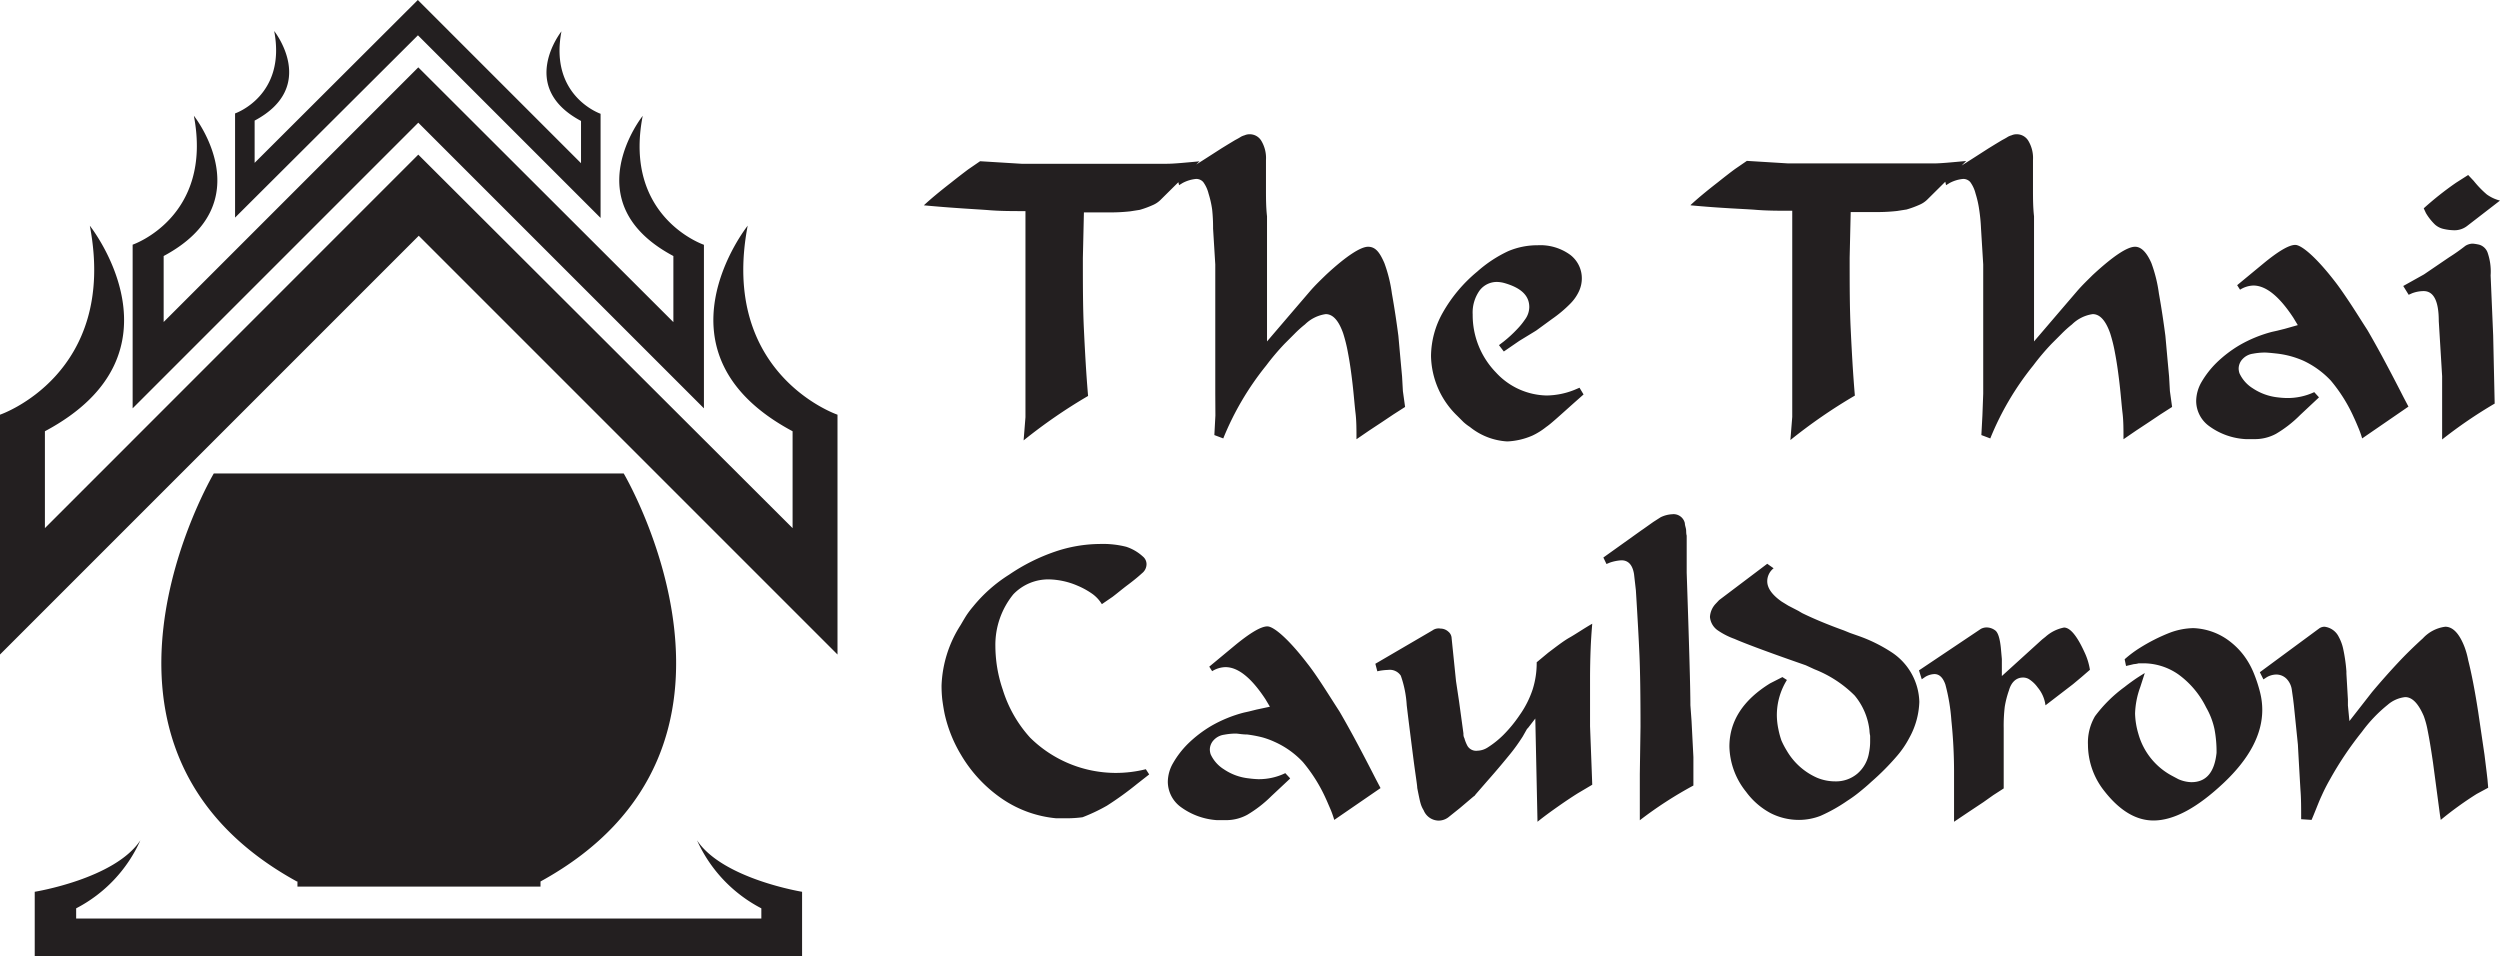 <svg id="Logo" xmlns="http://www.w3.org/2000/svg" viewBox="0 0 216 82.6"><path id="the-thai-cauldron_blk" d="M46.7,76.16h0v.44h-21v-.44h-.05C4.49,64.54,18.47,40.91,18.47,40.91H53.89S67.87,64.54,46.7,76.16ZM60.22,72.6a12.32,12.32,0,0,0,5.56,5.88v.88H6.58v-.88a12.25,12.25,0,0,0,5.55-5.88C9.94,75.93,3,77.05,3,77.05V82.6h66.3V77.05S62.42,75.93,60.22,72.6ZM36.14,13.36,3.88,45.63V37.26C16.53,30.52,7.76,19.5,7.76,19.5,10.21,32.36,0,35.83,0,35.83V56.55L36.18,20.37,72.36,56.55V35.83S62.15,32.36,64.6,19.5c0,0-8.78,11,3.88,17.76v8.37Zm0-7.54-22,22V22.12C22.74,17.52,16.75,10,16.75,10c1.67,8.77-5.29,11.14-5.29,11.14V35.28L36.14,10.6,60.82,35.28V21.15s-7-2.37-5.29-11.14c0,0-6,7.51,2.65,12.11v5.71ZM36.1,0,22,14.07V10.42c5.52-2.94,1.69-7.74,1.69-7.74,1.07,5.6-3.38,7.12-3.38,7.12v9L36.11,3.05,51.89,18.83v-9s-4.45-1.52-3.38-7.12c0,0-3.83,4.8,1.69,7.74v3.65ZM79.82,17.74q.87-.81,2.34-1.95c.59-.47,1.1-.86,1.5-1.16l.51-.35.51-.35,3.58.22,4,0,3.91,0h1c1.75,0,3,0,3.63,0s1.62-.1,2.83-.21l-3.39,3.36a2.15,2.15,0,0,1-.62.41,8.45,8.45,0,0,1-1.14.42l-.83.13a15.73,15.73,0,0,1-2,.09l-2,0-.09,3.94c0,2.26,0,4.31.09,6.17s.19,3.77.36,5.75a45.6,45.6,0,0,0-5.57,3.84l.16-2,0-17.81c-1.1,0-2.15,0-3.13-.08S82.59,18,79.82,17.74Zm21.91-2.37c0-.09.29-.34,1-.77s1.45-.91,2.82-1.79l.57-.35.58-.35c.17-.09.34-.18.51-.29a1.56,1.56,0,0,1,.32-.13,1.06,1.06,0,0,1,.45-.09,1.16,1.16,0,0,1,1,.57,2.89,2.89,0,0,1,.4,1.66c0,.92,0,1.76,0,2.51s0,1.54.09,2.35V29.5l1.12-1.31c1.24-1.45,2.09-2.44,2.57-3s.95-1,1.4-1.44c1.74-1.62,3-2.43,3.64-2.43s1,.47,1.41,1.41a12.31,12.31,0,0,1,.65,2.63c.23,1.29.41,2.51.56,3.66l.19,2.11.13,1.41.07,1.25.19,1.37-1,.64-1,.67-1.12.74-1.08.74c0-.84,0-1.58-.08-2.24s-.14-1.51-.26-2.55-.25-1.93-.4-2.7a13.18,13.18,0,0,0-.41-1.66c-.39-1.11-.89-1.66-1.51-1.66a3.2,3.2,0,0,0-1.79.89,9.52,9.52,0,0,0-.91.82l-.85.85a20.86,20.86,0,0,0-1.59,1.88,24.81,24.81,0,0,0-3.71,6.3l-.77-.29.09-1.69L105,34V28.61c0-1.73,0-3.37,0-4.93l0-.83-.19-3.1a14.88,14.88,0,0,0-.08-1.65,8.57,8.57,0,0,0-.31-1.37,2.86,2.86,0,0,0-.46-1,.8.8,0,0,0-.62-.27,3.07,3.07,0,0,0-1.16.35l-.31.19Zm28.2,15-.42-.55.42-.32a11.05,11.05,0,0,0,1.16-1.07,6.2,6.2,0,0,0,.66-.81,1.85,1.85,0,0,0,.38-1.09c0-1-.72-1.67-2.17-2.08a2.57,2.57,0,0,0-.61-.09,1.86,1.86,0,0,0-1.52.75,3.28,3.28,0,0,0-.59,2.06,7.11,7.11,0,0,0,2,5,6.1,6.1,0,0,0,4.38,2,6.66,6.66,0,0,0,2.4-.48l.45-.19.35.58-.61.54c-1.34,1.19-2.21,2-2.62,2.27a6,6,0,0,1-1.18.74,6.08,6.08,0,0,1-2.18.51A5.63,5.63,0,0,1,127,36.89a4.23,4.23,0,0,1-.55-.42l-.54-.54a7.36,7.36,0,0,1-2.27-5.18,7.74,7.74,0,0,1,1-3.71,12.7,12.7,0,0,1,3-3.58,11,11,0,0,1,2.67-1.76,6.44,6.44,0,0,1,2.54-.51,4.39,4.39,0,0,1,2.82.83,2.55,2.55,0,0,1,1,2.05,2.64,2.64,0,0,1-.24,1.08,3.75,3.75,0,0,1-.74,1.07,10.92,10.92,0,0,1-1.58,1.33l-1.37,1-.16.1-1.31.8Zm16.14-12.66q.87-.81,2.34-1.95c.59-.47,1.09-.86,1.5-1.16l.51-.35.51-.35,3.58.22,4,0,3.91,0h1c1.75,0,3,0,3.63,0s1.62-.1,2.83-.21l-3.39,3.36a2.15,2.15,0,0,1-.62.41,8.45,8.45,0,0,1-1.14.42l-.83.13a15.73,15.73,0,0,1-2,.09l-2,0-.09,3.94c0,2.26,0,4.31.09,6.17s.19,3.77.36,5.75a45.6,45.6,0,0,0-5.57,3.84l.16-2,0-17.81c-1.1,0-2.15,0-3.13-.08S148.84,18,146.07,17.74ZM168,15.37c0-.09.29-.34,1-.77s1.45-.91,2.82-1.79l.57-.35.58-.35c.17-.09.34-.18.51-.29a1.56,1.56,0,0,1,.32-.13,1.06,1.06,0,0,1,.45-.09,1.16,1.16,0,0,1,1,.57,2.89,2.89,0,0,1,.4,1.66c0,.92,0,1.76,0,2.51s0,1.54.09,2.35V29.5l1.12-1.31c1.24-1.45,2.09-2.44,2.57-3s.95-1,1.39-1.44q2.63-2.43,3.65-2.43.79,0,1.41,1.41a12.31,12.31,0,0,1,.65,2.63c.23,1.29.41,2.51.56,3.66l.19,2.11.13,1.41.07,1.25.19,1.37-1,.64-1,.67-1.12.74-1.08.74c0-.84,0-1.58-.08-2.24s-.14-1.51-.26-2.55-.25-1.93-.4-2.7a13.18,13.18,0,0,0-.41-1.66c-.39-1.11-.89-1.66-1.51-1.66a3.2,3.2,0,0,0-1.79.89,9.52,9.52,0,0,0-.91.82l-.85.85a20.86,20.86,0,0,0-1.59,1.88,24.81,24.81,0,0,0-3.71,6.3l-.77-.29.09-1.69.07-1.89V28.61c0-1.73,0-3.37,0-4.93l0-.83-.19-3.1A14.88,14.88,0,0,0,171,18.1a8.57,8.57,0,0,0-.31-1.37,2.86,2.86,0,0,0-.46-1,.8.8,0,0,0-.62-.27,3.07,3.07,0,0,0-1.16.35l-.31.19Zm30.53,12.72-.38-.63q-1.83-2.79-3.46-2.79a2.29,2.29,0,0,0-1.15.36l-.25-.39,2.24-1.85c1.32-1.09,2.24-1.63,2.78-1.63s1.81,1.06,3.45,3.19c.32.41.73,1,1.23,1.75s1,1.56,1.55,2.41q.51.87,1.23,2.19c.48.89,1.12,2.1,1.9,3.63l.42.8-4,2.75a8.31,8.31,0,0,0-.36-1c-.14-.34-.26-.61-.35-.8a13.54,13.54,0,0,0-2-3.2A7.75,7.75,0,0,0,199,31.16a8.31,8.31,0,0,0-1.07-.38,8.08,8.08,0,0,0-1.28-.24c-.46-.05-.79-.08-1-.08a5.69,5.69,0,0,0-1,.1,1.5,1.5,0,0,0-.89.46,1.21,1.21,0,0,0-.34.85,1.47,1.47,0,0,0,.07.38,3,3,0,0,0,1.15,1.3,4.81,4.81,0,0,0,2.14.78,7.34,7.34,0,0,0,.8.06,5.42,5.42,0,0,0,2.37-.51l.41.45-.06.06-1.57,1.47a10.32,10.32,0,0,1-2.08,1.62,3.82,3.82,0,0,1-1.85.46l-.42,0-.35,0a5.86,5.86,0,0,1-3.18-1.14,2.69,2.69,0,0,1-1.1-2.15,3.35,3.35,0,0,1,.46-1.64,8,8,0,0,1,1.29-1.66,10.58,10.58,0,0,1,2-1.53,11.36,11.36,0,0,1,2.81-1.15l.45-.1.64-.16Zm9.11-3.38,1.79-1,2.16-1.47a16.63,16.63,0,0,0,1.42-1,1.24,1.24,0,0,1,.64-.19,4.22,4.22,0,0,1,.55.09,1.1,1.1,0,0,1,.72.66,5,5,0,0,1,.27,2l.22,5.18.13,5.89a39.9,39.9,0,0,0-4.54,3.1q0-1.12,0-2.94c0-1.22,0-2.06,0-2.53l-.29-4.76c0-1.73-.44-2.59-1.31-2.59a2.85,2.85,0,0,0-1,.19l-.29.13ZM209.41,18a27.3,27.3,0,0,1,2.79-2.21l1.05-.67.48.51a8.61,8.61,0,0,0,1.13,1.17,3.36,3.36,0,0,0,1.14.53l-2.85,2.2a1.78,1.78,0,0,1-1.21.36,4.17,4.17,0,0,1-.77-.1,1.68,1.68,0,0,1-.78-.38,4.73,4.73,0,0,1-.79-1ZM95.2,52.2a3.06,3.06,0,0,0-.78-.86,6.71,6.71,0,0,0-1.33-.74,6.55,6.55,0,0,0-2.43-.54,4.18,4.18,0,0,0-3.11,1.29A6.92,6.92,0,0,0,86,55.81a12.28,12.28,0,0,0,.12,1.63,11.74,11.74,0,0,0,.52,2.15A11,11,0,0,0,89,63.73a10.55,10.55,0,0,0,7.39,3.05A10.68,10.68,0,0,0,99,66.46l.29.45-1.06.83a28,28,0,0,1-2.59,1.87,15.37,15.37,0,0,1-2.11,1,10.4,10.4,0,0,1-1.4.09l-.48,0-.39,0a9.9,9.9,0,0,1-4.6-1.63,11.94,11.94,0,0,1-3.62-3.84,11.82,11.82,0,0,1-1.43-3.58c-.09-.45-.15-.86-.2-1.23a11.2,11.2,0,0,1-.06-1.2A10.33,10.33,0,0,1,83,54c.25-.43.42-.71.51-.85a8.19,8.19,0,0,1,.57-.75,12.75,12.75,0,0,1,3.11-2.75,16.54,16.54,0,0,1,4-2A12.22,12.22,0,0,1,95,47a8.23,8.23,0,0,1,2.3.24,3.94,3.94,0,0,1,1.44.84.86.86,0,0,1,.32.67,1,1,0,0,1-.38.77c-.26.24-.66.58-1.22,1s-.89.71-1.34,1.05Zm14.52,8.86-.38-.64c-1.22-1.86-2.37-2.78-3.46-2.78a2.27,2.27,0,0,0-1.15.35l-.25-.39,2.23-1.85c1.33-1.09,2.25-1.63,2.79-1.63s1.81,1.06,3.45,3.2q.48.6,1.23,1.74c.5.76,1,1.56,1.55,2.41q.51.87,1.23,2.19c.48.89,1.12,2.1,1.9,3.63l.42.8-4,2.75a8.31,8.31,0,0,0-.36-1c-.15-.34-.26-.61-.35-.8a13.54,13.54,0,0,0-2-3.2,7.58,7.58,0,0,0-2.46-1.75,7,7,0,0,0-1.07-.39,11.22,11.22,0,0,0-1.28-.24c-.46,0-.79-.08-1-.08a5.69,5.69,0,0,0-1,.1,1.5,1.5,0,0,0-.89.46,1.21,1.21,0,0,0-.34.85,1.47,1.47,0,0,0,.07.38,3,3,0,0,0,1.15,1.3,4.69,4.69,0,0,0,2.14.78,7.87,7.87,0,0,0,.8.07,5.21,5.21,0,0,0,2.36-.52l.42.45-.06.07-1.57,1.47a10.58,10.58,0,0,1-2.08,1.61,3.82,3.82,0,0,1-1.85.46l-.42,0-.35,0A5.94,5.94,0,0,1,102,69.71a2.72,2.72,0,0,1-1.1-2.16,3.28,3.28,0,0,1,.46-1.63,7.83,7.83,0,0,1,1.29-1.67,10.58,10.58,0,0,1,2-1.53,11.36,11.36,0,0,1,2.81-1.15l.45-.1.64-.16Zm9.11-3.71,4.93-2.88a.91.91,0,0,1,.7-.16,1,1,0,0,1,.67.26.76.76,0,0,1,.29.57l.38,3.71.26,1.73.38,2.78c0,.13,0,.27.08.41a3.19,3.19,0,0,0,.26.66.87.87,0,0,0,.88.43,1.7,1.7,0,0,0,.83-.25,8,8,0,0,0,1.4-1.11,11.6,11.6,0,0,0,1.41-1.72,8.38,8.38,0,0,0,1.12-2.21,7.55,7.55,0,0,0,.35-2.35l1-.83c.68-.51,1.3-1,1.85-1.31s1.29-.82,1.95-1.19c-.06.71-.11,1.44-.14,2.21s-.05,1.65-.05,2.65v4l.13,3.42.06,1.63-1.25.74c-.51.32-1.08.7-1.72,1.15s-1.23.88-1.76,1.31l-.19-8.92-.64.83-.07.06-.38.67c-.32.5-.67,1-1.06,1.48s-1.13,1.38-2,2.36l-1,1.15-.1.13-.09.06-1.18,1-1,.8a1.39,1.39,0,0,1-.86.28A1.42,1.42,0,0,1,123,70a2.21,2.21,0,0,1-.27-.62c-.06-.2-.15-.64-.28-1.3,0-.25-.16-1.17-.36-2.75s-.39-3.05-.55-4.41a9.26,9.26,0,0,0-.51-2.54,1.14,1.14,0,0,0-1.1-.5,5.43,5.43,0,0,0-.7.07L119,58Zm19.7-9.18,3.26-2.33.19-.13.86-.61.64-.41a2.56,2.56,0,0,1,1-.26,1,1,0,0,1,1.09.77c0,.17.07.34.1.51s0,.36.06.57v1.6l0,1.6c.21,6.23.32,10,.32,11.45l.1,1.37.09,1.76.07,1.35,0,1.15,0,1.31a34.23,34.23,0,0,0-4.63,3c0-1.34,0-2.69,0-4l.06-4.08q0-4.06-.09-6.16T141.34,51l-.16-1.4c-.13-.79-.49-1.19-1.09-1.19a3.81,3.81,0,0,0-1,.2l-.29.12Zm10,3.68,4.16-3.14.55.39a1.43,1.43,0,0,0-.55,1.12c0,.59.42,1.18,1.25,1.76l.57.35.87.45.32.19c1,.49,2.22,1,3.61,1.5l.54.22.74.26a13.2,13.2,0,0,1,2.94,1.47,5.29,5.29,0,0,1,2.3,4.22,6.84,6.84,0,0,1-.86,3.1,8.27,8.27,0,0,1-1.09,1.6,21.5,21.5,0,0,1-2.2,2.21c-.34.32-.7.62-1.06.91a10.92,10.92,0,0,1-1,.72,14,14,0,0,1-2.33,1.31,5.16,5.16,0,0,1-1.86.35,5.37,5.37,0,0,1-2.46-.59,6.33,6.33,0,0,1-2.11-1.84,6.45,6.45,0,0,1-1.44-3.9q0-3.3,3.52-5.47L154,58.5l.39.25a5.75,5.75,0,0,0-.87,3.07,6.16,6.16,0,0,0,.13,1.17,7.1,7.1,0,0,0,.27,1,7.32,7.32,0,0,0,.47.89A5.67,5.67,0,0,0,157,67.2a4.06,4.06,0,0,0,1.56.31,2.86,2.86,0,0,0,1.92-.67,3,3,0,0,0,1-1.79,4.77,4.77,0,0,0,.1-1v-.48a2.79,2.79,0,0,1-.06-.48,5.67,5.67,0,0,0-1.28-3,10.15,10.15,0,0,0-3.46-2.26l-.76-.35-.8-.28c-2.86-1-4.64-1.68-5.36-2a6.31,6.31,0,0,1-1.42-.72,1.57,1.57,0,0,1-.7-1.18,1.81,1.81,0,0,1,.51-1.15Zm17.27,6.07,5.34-3.58a1.07,1.07,0,0,1,.51-.13,1.26,1.26,0,0,1,.74.26q.35.26.48,1.47l.09,1,0,.13,0,1.34,3.48-3.16.29-.23a3.37,3.37,0,0,1,1.6-.8c.53,0,1.12.71,1.76,2.11a5.54,5.54,0,0,1,.48,1.54l-.74.64-.73.61-2.37,1.82a3,3,0,0,0-.67-1.54,2.77,2.77,0,0,0-.77-.73,1,1,0,0,0-.51-.13c-.55,0-1,.37-1.21,1.12a8.13,8.13,0,0,0-.36,1.41,14.16,14.16,0,0,0-.09,1.85V65q0,1,0,2v1.12l-.9.58-.86.61-1.25.83-1.28.86V69.13c0-.63,0-1.26,0-1.9v-.61a43.2,43.2,0,0,0-.23-4.36,16.36,16.36,0,0,0-.52-3.12c-.21-.6-.52-.9-.95-.9a1.68,1.68,0,0,0-.77.23l-.32.22Zm19.51.23-.39,1.21a7.25,7.25,0,0,0-.45,2.3,6.75,6.75,0,0,0,.29,1.76A5.9,5.9,0,0,0,187.61,67l.6.32a3,3,0,0,0,1.12.26c1.28,0,2-.84,2.18-2.53a10.38,10.38,0,0,0-.18-2.06,6.45,6.45,0,0,0-.72-1.87,7.72,7.72,0,0,0-2.41-2.86,5.29,5.29,0,0,0-3-.95h-.42a1.8,1.8,0,0,1-.41.07l-.68.16-.12-.58a9.64,9.64,0,0,1,1.34-1,15.43,15.43,0,0,1,2.53-1.28,6.08,6.08,0,0,1,2.07-.41,5.49,5.49,0,0,1,3.23,1.21,6.32,6.32,0,0,1,1.14,1.17,6.9,6.9,0,0,1,.85,1.52,12.17,12.17,0,0,1,.54,1.65,6.19,6.19,0,0,1,.19,1.51q0,3.16-3.32,6.3c-2.31,2.18-4.33,3.26-6.08,3.26q-2.26,0-4.25-2.55a6.45,6.45,0,0,1-1.41-4,4.49,4.49,0,0,1,.61-2.46,12,12,0,0,1,2.56-2.53c.21-.17.47-.36.78-.58S185,58.34,185.31,58.15Zm9.94-.07,5.11-3.77a.79.79,0,0,1,.48-.16,1.57,1.57,0,0,1,1.22.86,3.86,3.86,0,0,1,.38,1,14.07,14.07,0,0,1,.29,2l0,.19.13,2.24,0,.51.13,1.35,1.95-2.5c.79-.94,1.53-1.77,2.22-2.51s1.42-1.45,2.18-2.14a3.18,3.18,0,0,1,1.93-1c.66,0,1.22.59,1.67,1.76a6.89,6.89,0,0,1,.31,1.12c.3,1.19.59,2.69.87,4.51l.54,3.67.19,1.54.07.61.06.7-1,.54a30.19,30.19,0,0,0-3.1,2.24l-.07-.45-.6-4.51c-.17-1.17-.32-2.07-.45-2.71a7.59,7.59,0,0,0-.35-1.31c-.47-1.09-1-1.63-1.6-1.63a2.77,2.77,0,0,0-1.52.67,12.35,12.35,0,0,0-2.22,2.33,29.24,29.24,0,0,0-2.75,4.09,15.53,15.53,0,0,0-.72,1.41c-.23.49-.42,1-.59,1.41l-.13.32-.16.38-.9-.06c0-1,0-1.8-.06-2.53-.15-2.56-.22-3.86-.22-3.9l-.35-3.42-.07-.58-.1-.7a1.7,1.7,0,0,0-.46-1,1.25,1.25,0,0,0-.91-.37,1.69,1.69,0,0,0-.8.23l-.29.19Z" fill="#231f20"/></svg>